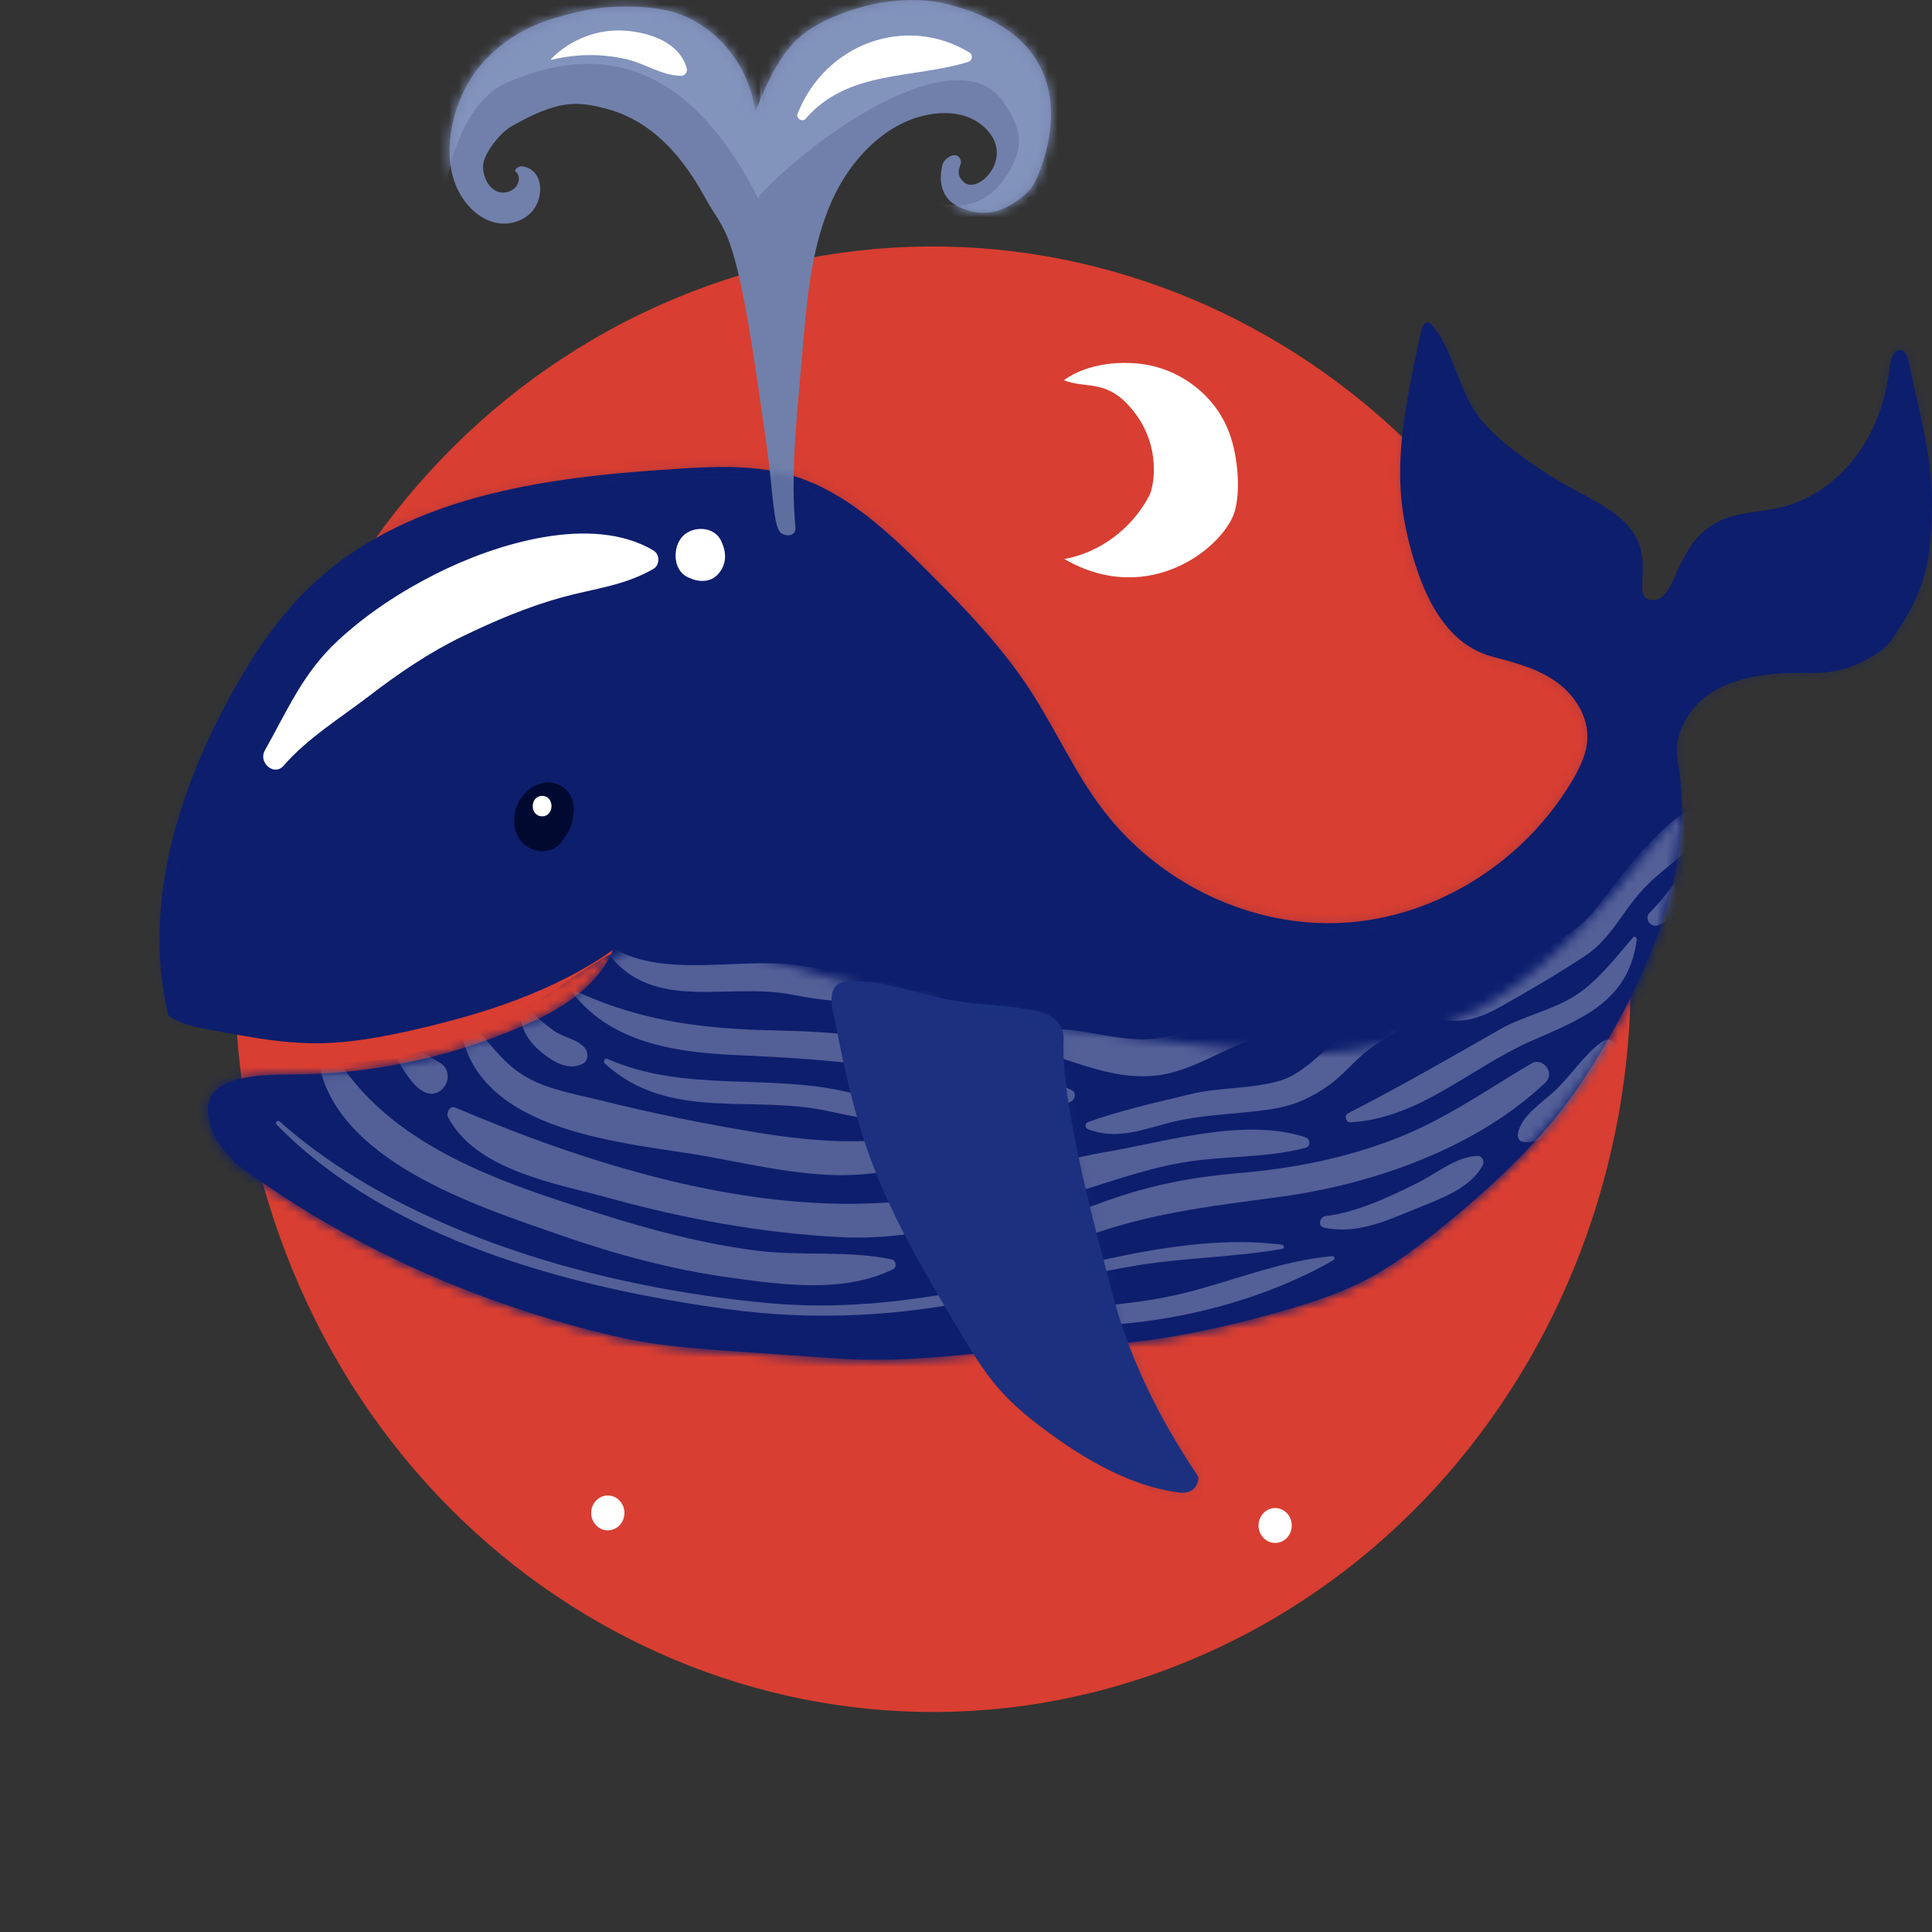 <svg width="200" height="200" viewBox="0 0 200 200" fill="none" xmlns="http://www.w3.org/2000/svg">
<rect x="0" y="0" width="200" height="200" fill="#333333" stroke="none"/>
<path d="M123.477 171.75C160.492 156.148 178.454 111.99 163.596 73.121C148.737 34.251 106.685 15.389 69.67 30.991C32.654 46.593 14.692 90.751 29.551 129.62C44.409 168.49 86.461 187.352 123.477 171.75Z" fill="#D83E31"/>
<path d="M107.716 139.286C116.124 139.676 124.513 138.067 132.635 135.753C135.559 134.919 138.473 133.987 141.196 132.593C144.276 131.015 147.059 128.872 149.755 126.656C155.015 122.331 160.079 117.608 163.862 111.829C170.059 102.361 175.738 90.051 173.679 78.768C173.201 76.148 174.69 73.455 176.792 71.956C178.893 70.456 181.49 69.949 184.021 69.732C186.551 69.517 188.015 69.917 190.498 69.355C192.061 69.001 194.787 67.69 195.743 66.346C198.975 61.8 199.554 58.908 199.829 55.973C200.5 48.822 199.081 44.411 197.568 37.404C197.467 36.935 197.292 36.386 196.849 36.258C196.106 36.041 195.712 37.14 195.63 37.944C195.283 41.271 194.135 44.527 192.174 47.166C190.214 49.804 187.425 51.792 184.318 52.535C182.269 53.025 180.09 52.989 178.159 53.86C177.123 54.328 176.192 55.051 175.461 55.952C174.814 56.753 174.329 57.681 173.851 58.603C173.537 59.207 173.371 59.808 173.046 60.406C172.729 60.99 172.386 61.6 171.831 61.935C171.275 62.268 170.442 62.193 170.14 61.602C169.997 61.323 169.995 60.992 170.003 60.676C170.036 59.404 170.172 58.106 169.857 56.876C169.081 53.848 165.981 52.311 163.321 50.887C161.089 49.693 158.947 48.319 156.918 46.78C155.283 45.54 153.698 44.165 152.579 42.403C150.856 39.689 150.344 36.216 148.319 33.743C148.163 33.551 147.962 33.352 147.722 33.374C147.483 33.396 147.199 33.929 147.145 34.175C144.701 45.281 144.036 50.482 146.465 58.273C147.16 60.502 148.082 62.686 149.495 64.503C150.908 66.32 152.484 67.456 154.652 68.023C156.854 68.598 159.104 69.196 160.997 70.509C162.89 71.821 164.394 74.008 164.327 76.389C164.283 77.971 163.568 79.443 162.773 80.788C157.736 89.3 148.604 94.978 139.075 95.523C129.546 96.068 119.881 91.465 113.992 83.581C111.151 79.774 109.188 75.332 106.576 71.348C103.636 66.862 99.911 63.011 96.156 59.253C92.017 55.112 87.595 50.914 82.101 49.256C78.198 48.078 74.052 48.279 69.998 48.535C56.254 49.408 41.401 51.333 31.473 61.35C28.414 64.438 25.993 68.156 23.87 72.014C18.365 82.021 14.711 93.931 17.428 105.131C18.999 106.217 21.07 106.485 22.922 106.823C26.046 107.395 29.185 107.967 32.356 108C35.991 108.037 39.599 107.361 43.147 106.541C50.272 104.895 57.391 102.6 63.452 98.339C62.032 101.799 58.607 104.149 55.322 105.664C47.737 109.158 39.488 111.059 31.207 111.217C28.974 111.26 26.708 111.181 24.544 111.755C23.405 112.056 22.211 112.631 21.724 113.752C21.231 114.884 21.736 116.844 22.372 117.895C23.01 118.945 24.21 120.286 24.357 120.395C35.006 128.345 47.181 133.919 59.827 137.368C62.227 138.022 64.647 138.603 67.1 138.996C69.944 139.452 72.818 139.655 75.689 139.857C79.319 140.113 82.947 140.367 86.577 140.623C93.425 141.103 100.903 140.19 107.716 139.286Z" fill="#0D1E6D"/>
<path d="M82.344 54.581C81.895 49.845 82.31 45.07 82.724 40.331C82.859 38.781 82.996 37.23 83.131 35.678C83.57 30.659 84.035 25.528 86.044 20.95C88.05 16.371 91.933 12.375 96.698 11.776C98.391 11.564 100.209 11.82 101.57 12.896C102.933 13.97 103.589 15.451 102.93 17.102C102.398 18.434 100.699 19.784 99.703 18.788C98.723 17.806 99.64 17.092 99.454 16.59C99.027 15.437 97.732 16.46 97.592 16.978C97.075 18.894 97.558 20.53 99.088 21.327C100.619 22.125 102.33 22.277 103.906 21.584C104.964 21.117 106.526 20.016 107.077 18.959C107.671 17.821 113.937 4.496 98.173 0.452C94.244 -0.556 89.773 0.214 86.042 1.854C84.702 2.441 83.409 3.194 82.349 4.236C80.496 6.058 79.102 9.187 78.174 11.668C77.653 6.647 73.843 2.192 69.144 1.109C66.602 0.523 63.036 0.549 60.486 1.094C56.197 2.009 53.026 3.155 49.998 6.473C46.968 9.791 45.366 15.917 47.532 19.912C48.319 21.363 49.578 22.593 51.118 23.009C52.658 23.426 54.467 22.893 55.363 21.514C56.259 20.134 56.218 17.615 54.145 17.23C53.816 17.169 53.248 17.408 53.348 17.743C53.658 17.929 53.761 18.366 53.689 18.733C53.497 19.719 52.269 20.202 51.396 19.789C50.523 19.377 50.041 18.33 50.002 17.326C49.95 15.951 51.808 13.719 52.961 13.069C57.718 10.379 59.627 10.415 62.839 11.275C68.572 12.812 71.615 17.966 73.083 20.625C75.001 24.096 76.011 23.315 78.328 38.94C78.564 40.531 79.504 46.988 79.634 48.225C80.122 52.899 80.249 54.87 80.937 55.238C81.625 55.607 82.42 55.389 82.344 54.581Z" fill="#7180AA"/>
<mask id="mask0_13_5784" style="mask-type:luminance" maskUnits="userSpaceOnUse" x="16" y="33" width="184" height="108">
<path d="M107.716 139.286C116.124 139.676 124.513 138.067 132.635 135.753C135.559 134.919 138.473 133.987 141.196 132.593C144.276 131.015 147.059 128.872 149.755 126.656C155.015 122.331 160.079 117.608 163.862 111.829C170.059 102.361 175.738 90.051 173.679 78.768C173.201 76.148 174.69 73.455 176.792 71.956C178.893 70.456 181.49 69.949 184.021 69.732C186.551 69.517 188.015 69.917 190.498 69.355C192.061 69.001 194.787 67.69 195.743 66.346C198.975 61.8 199.554 58.908 199.829 55.973C200.5 48.822 199.081 44.411 197.568 37.404C197.467 36.935 197.292 36.386 196.849 36.258C196.106 36.041 195.712 37.14 195.63 37.944C195.283 41.271 194.135 44.527 192.174 47.166C190.214 49.804 187.425 51.792 184.318 52.535C182.269 53.025 180.09 52.989 178.159 53.86C177.123 54.328 176.192 55.051 175.461 55.952C174.814 56.753 174.329 57.681 173.851 58.603C173.537 59.207 173.371 59.808 173.046 60.406C172.729 60.99 172.386 61.6 171.831 61.935C171.275 62.268 170.442 62.193 170.14 61.602C169.997 61.323 169.995 60.992 170.003 60.676C170.036 59.404 170.172 58.106 169.857 56.876C169.081 53.848 165.981 52.311 163.321 50.887C161.089 49.693 158.947 48.319 156.918 46.78C155.283 45.54 153.698 44.165 152.579 42.403C150.856 39.689 150.344 36.216 148.319 33.743C148.163 33.551 147.962 33.352 147.722 33.374C147.483 33.396 147.199 33.929 147.145 34.175C144.701 45.281 144.036 50.482 146.465 58.273C147.16 60.502 148.082 62.686 149.495 64.503C150.908 66.32 152.484 67.456 154.652 68.023C156.854 68.598 159.104 69.196 160.997 70.509C162.89 71.821 164.394 74.008 164.327 76.389C164.283 77.971 163.568 79.443 162.773 80.788C157.736 89.3 148.604 94.978 139.075 95.523C129.546 96.068 119.881 91.465 113.992 83.581C111.151 79.774 109.188 75.332 106.576 71.348C103.636 66.862 99.911 63.011 96.156 59.253C92.017 55.112 87.595 50.914 82.101 49.256C78.198 48.078 74.052 48.279 69.998 48.535C56.254 49.408 41.401 51.333 31.473 61.35C28.414 64.438 25.993 68.156 23.87 72.014C18.365 82.021 14.711 93.931 17.428 105.131C18.999 106.217 21.07 106.485 22.922 106.823C26.046 107.395 29.185 107.967 32.356 108C35.991 108.037 39.599 107.361 43.147 106.541C50.272 104.895 57.391 102.6 63.452 98.339C62.032 101.799 58.607 104.149 55.322 105.664C47.737 109.158 39.488 111.059 31.207 111.217C28.974 111.26 26.708 111.181 24.544 111.755C23.405 112.056 22.211 112.631 21.724 113.752C21.231 114.884 21.736 116.844 22.372 117.895C23.01 118.945 24.21 120.286 24.357 120.395C35.006 128.345 47.181 133.919 59.827 137.368C62.227 138.022 64.647 138.603 67.1 138.996C69.944 139.452 72.818 139.655 75.689 139.857C79.319 140.113 82.947 140.367 86.577 140.623C93.425 141.103 100.903 140.19 107.716 139.286Z" fill="white"/>
</mask>
<g mask="url(#mask0_13_5784)">
<path d="M177.24 79.883C168.46 91.281 157.406 105.722 142.728 108.394C134.437 109.904 126.679 108.352 118.351 107.472C109.725 106.56 101.1 104.999 92.656 102.953C88.548 101.958 84.464 100.832 80.426 99.555C75.765 98.081 71.218 96.348 66.287 97.586C62.566 98.52 59.508 101.252 56.249 103.201C52.839 105.24 49.319 106.907 45.588 108.188C38.283 110.696 33.415 109.877 25.752 110.345C18.476 110.789 8.327 111.976 1.318 114.245C0.257 114.588 -0.387 115.944 0.252 116.996C6.912 127.982 22.868 129.919 34.202 129.444C34.363 129.437 34.523 129.424 34.682 129.417C32.833 135.481 35.233 142.79 42.396 144.889C51.455 147.543 60.612 149.775 69.876 151.485C79.533 153.266 91.384 156.917 98.861 148.303C99.862 147.15 100.555 145.753 100.871 144.283C113.859 148.453 126.182 154.349 140.298 151.392C154.262 148.467 168.019 138.892 177.766 128.22C187.982 117.034 194.333 103.449 196.088 88.084C197.191 78.392 183.035 72.362 177.24 79.883Z" fill="#0D1E6D"/>
</g>
<mask id="mask1_13_5784" style="mask-type:luminance" maskUnits="userSpaceOnUse" x="16" y="33" width="184" height="108">
<path d="M107.716 139.286C116.124 139.676 124.513 138.067 132.635 135.753C135.559 134.919 138.473 133.987 141.196 132.593C144.276 131.015 147.059 128.872 149.755 126.656C155.015 122.331 160.079 117.608 163.862 111.829C170.059 102.361 175.738 90.051 173.679 78.768C173.201 76.148 174.69 73.455 176.792 71.956C178.893 70.456 181.49 69.949 184.021 69.732C186.551 69.517 188.015 69.917 190.498 69.355C192.061 69.001 194.787 67.69 195.743 66.346C198.975 61.8 199.554 58.908 199.829 55.973C200.5 48.822 199.081 44.411 197.568 37.404C197.467 36.935 197.292 36.386 196.849 36.258C196.106 36.041 195.712 37.14 195.63 37.944C195.283 41.271 194.135 44.527 192.174 47.166C190.214 49.804 187.425 51.792 184.318 52.535C182.269 53.025 180.09 52.989 178.159 53.86C177.123 54.328 176.192 55.051 175.461 55.952C174.814 56.753 174.329 57.681 173.851 58.603C173.537 59.207 173.371 59.808 173.046 60.406C172.729 60.99 172.386 61.6 171.831 61.935C171.275 62.268 170.442 62.193 170.14 61.602C169.997 61.323 169.995 60.992 170.003 60.676C170.036 59.404 170.172 58.106 169.857 56.876C169.081 53.848 165.981 52.311 163.321 50.887C161.089 49.693 158.947 48.319 156.918 46.78C155.283 45.54 153.698 44.165 152.579 42.403C150.856 39.689 150.344 36.216 148.319 33.743C148.163 33.551 147.962 33.352 147.722 33.374C147.483 33.396 147.199 33.929 147.145 34.175C144.701 45.281 144.036 50.482 146.465 58.273C147.16 60.502 148.082 62.686 149.495 64.503C150.908 66.32 152.484 67.456 154.652 68.023C156.854 68.598 159.104 69.196 160.997 70.509C162.89 71.821 164.394 74.008 164.327 76.389C164.283 77.971 163.568 79.443 162.773 80.788C157.736 89.3 148.604 94.978 139.075 95.523C129.546 96.068 119.881 91.465 113.992 83.581C111.151 79.774 109.188 75.332 106.576 71.348C103.636 66.862 99.911 63.011 96.156 59.253C92.017 55.112 87.595 50.914 82.101 49.256C78.198 48.078 74.052 48.279 69.998 48.535C56.254 49.408 41.401 51.333 31.473 61.35C28.414 64.438 25.993 68.156 23.87 72.014C18.365 82.021 14.711 93.931 17.428 105.131C18.999 106.217 21.07 106.485 22.922 106.823C26.046 107.395 29.185 107.967 32.356 108C35.991 108.037 39.599 107.361 43.147 106.541C50.272 104.895 57.391 102.6 63.452 98.339C62.032 101.799 58.607 104.149 55.322 105.664C47.737 109.158 39.488 111.059 31.207 111.217C28.974 111.26 26.708 111.181 24.544 111.755C23.405 112.056 22.211 112.631 21.724 113.752C21.231 114.884 21.736 116.844 22.372 117.895C23.01 118.945 24.21 120.286 24.357 120.395C35.006 128.345 47.181 133.919 59.827 137.368C62.227 138.022 64.647 138.603 67.1 138.996C69.944 139.452 72.818 139.655 75.689 139.857C79.319 140.113 82.947 140.367 86.577 140.623C93.425 141.103 100.903 140.19 107.716 139.286Z" fill="white"/>
</mask>
<g mask="url(#mask1_13_5784)">
<g opacity="0.19">
<path d="M16.534 111.829C19.435 108.811 20.666 104.624 21.945 100.68C23.2 96.804 25.116 93.31 27.116 89.814C30.933 83.15 35.559 76.802 41.708 72.32C53.166 63.967 70.049 59.397 83.271 65.948C90.334 69.447 94.502 77.294 99.902 82.911C106.179 89.442 113.604 94.734 122.017 97.692C137.916 103.283 161.088 96.724 166.336 78.044C169.828 65.617 158.598 60.627 154.643 50.966C153.254 47.572 152.844 44.191 153.215 41.691C153.885 37.172 156.963 33.912 157.655 28.949C158.78 20.878 153.468 14.741 145.558 16.247C132.762 18.686 128.989 36.829 130.342 48.252C131.059 54.313 132.854 59.998 135.738 65.33C137.224 68.078 139.051 70.602 140.942 73.052C141.739 74.084 142.556 75.093 143.418 76.066C143.769 76.445 144.122 76.825 144.473 77.204C145.834 78.778 145.751 78.491 144.226 76.341C144.226 74.184 144.226 72.029 144.226 69.872C144.044 71.175 143.014 72.328 142.494 72.736C140.469 74.321 138.721 75.05 135.583 75.455C136.72 75.308 133.798 75.406 133.393 75.395C131.697 75.354 132.871 75.568 131.072 75.071C128.242 74.289 125.97 73.317 123.477 71.725C112.14 64.486 106.522 50.759 94.3 44.522C67.204 30.695 33.742 44.02 17.29 69.022C13.122 75.356 10.367 82.795 9.217 90.379C8.17 97.296 6.62 108.318 13.976 112.17C14.833 112.618 15.839 112.551 16.534 111.829Z" fill="#0D1E6D"/>
</g>
</g>
<mask id="mask2_13_5784" style="mask-type:luminance" maskUnits="userSpaceOnUse" x="16" y="33" width="184" height="108">
<path d="M107.716 139.286C116.124 139.676 124.513 138.067 132.635 135.753C135.559 134.919 138.473 133.987 141.196 132.593C144.276 131.015 147.059 128.872 149.755 126.656C155.015 122.331 160.079 117.608 163.862 111.829C170.059 102.361 175.738 90.051 173.679 78.768C173.201 76.148 174.69 73.455 176.792 71.956C178.893 70.456 181.49 69.949 184.021 69.732C186.551 69.517 188.015 69.917 190.498 69.355C192.061 69.001 194.787 67.69 195.743 66.346C198.975 61.8 199.554 58.908 199.829 55.973C200.5 48.822 199.081 44.411 197.568 37.404C197.467 36.935 197.292 36.386 196.849 36.258C196.106 36.041 195.712 37.14 195.63 37.944C195.283 41.271 194.135 44.527 192.174 47.166C190.214 49.804 187.425 51.792 184.318 52.535C182.269 53.025 180.09 52.989 178.159 53.86C177.123 54.328 176.192 55.051 175.461 55.952C174.814 56.753 174.329 57.681 173.851 58.603C173.537 59.207 173.371 59.808 173.046 60.406C172.729 60.99 172.386 61.6 171.831 61.935C171.275 62.268 170.442 62.193 170.14 61.602C169.997 61.323 169.995 60.992 170.003 60.676C170.036 59.404 170.172 58.106 169.857 56.876C169.081 53.848 165.981 52.311 163.321 50.887C161.089 49.693 158.947 48.319 156.918 46.78C155.283 45.54 153.698 44.165 152.579 42.403C150.856 39.689 150.344 36.216 148.319 33.743C148.163 33.551 147.962 33.352 147.722 33.374C147.483 33.396 147.199 33.929 147.145 34.175C144.701 45.281 144.036 50.482 146.465 58.273C147.16 60.502 148.082 62.686 149.495 64.503C150.908 66.32 152.484 67.456 154.652 68.023C156.854 68.598 159.104 69.196 160.997 70.509C162.89 71.821 164.394 74.008 164.327 76.389C164.283 77.971 163.568 79.443 162.773 80.788C157.736 89.3 148.604 94.978 139.075 95.523C129.546 96.068 119.881 91.465 113.992 83.581C111.151 79.774 109.188 75.332 106.576 71.348C103.636 66.862 99.911 63.011 96.156 59.253C92.017 55.112 87.595 50.914 82.101 49.256C78.198 48.078 74.052 48.279 69.998 48.535C56.254 49.408 41.401 51.333 31.473 61.35C28.414 64.438 25.993 68.156 23.87 72.014C18.365 82.021 14.711 93.931 17.428 105.131C18.999 106.217 21.07 106.485 22.922 106.823C26.046 107.395 29.185 107.967 32.356 108C35.991 108.037 39.599 107.361 43.147 106.541C50.272 104.895 57.391 102.6 63.452 98.339C62.032 101.799 58.607 104.149 55.322 105.664C47.737 109.158 39.488 111.059 31.207 111.217C28.974 111.26 26.708 111.181 24.544 111.755C23.405 112.056 22.211 112.631 21.724 113.752C21.231 114.884 21.736 116.844 22.372 117.895C23.01 118.945 24.21 120.286 24.357 120.395C35.006 128.345 47.181 133.919 59.827 137.368C62.227 138.022 64.647 138.603 67.1 138.996C69.944 139.452 72.818 139.655 75.689 139.857C79.319 140.113 82.947 140.367 86.577 140.623C93.425 141.103 100.903 140.19 107.716 139.286Z" fill="white"/>
</mask>
<g mask="url(#mask2_13_5784)">
<g opacity="0.31">
<path d="M18.254 120.439C22.649 129.579 27.528 137.03 35.91 142.761C43.912 148.233 53.787 152.566 63.18 154.371C84.217 158.411 105.68 156.876 126.273 150.966C145.341 145.492 168.788 137.689 178.59 118.057C183.334 108.557 186.315 97.851 188.677 87.467C188.862 86.654 189.666 84.619 189.009 85.536C189.428 84.95 190.111 84.318 190.671 83.847C189.396 84.926 191.007 83.736 191.207 83.613C194.424 81.644 197.871 80.174 201.148 78.331C211.171 72.694 216.774 63.54 217.746 51.688C218.502 42.471 216.63 33.7 218.34 26.03C219.241 21.988 218.432 17.475 215.446 14.539C214.022 13.139 212.436 11.926 210.483 11.501C205.365 10.389 200.627 12.295 197.781 16.928C193.262 24.284 193.87 33.545 194.38 41.896C194.476 43.455 196.812 51.669 192.699 57.843C189.238 63.036 179.581 66.353 176.356 67.319C170.379 69.112 170.094 77.636 167.574 86.146C165.358 93.627 159.717 106.459 154.135 112.03C148.752 117.403 140.536 120.197 133.669 122.815C116.332 129.424 98.13 133.28 79.634 132.194C70.083 131.632 60.404 129.69 51.168 127.123C46.642 125.865 42.171 124.328 37.699 122.875C33.648 121.558 26.532 120.931 23.782 117.048C21.359 113.622 16.358 116.498 18.254 120.439Z" fill="#0D1E6D"/>
</g>
</g>
<mask id="mask3_13_5784" style="mask-type:luminance" maskUnits="userSpaceOnUse" x="46" y="0" width="63" height="56">
<path d="M82.344 54.581C81.895 49.845 82.31 45.07 82.724 40.331C82.859 38.781 82.996 37.23 83.131 35.678C83.57 30.659 84.035 25.528 86.044 20.95C88.05 16.371 91.933 12.375 96.698 11.776C98.391 11.564 100.209 11.82 101.57 12.896C102.933 13.97 103.589 15.451 102.93 17.102C102.398 18.434 100.699 19.784 99.703 18.788C98.723 17.806 99.64 17.092 99.454 16.59C99.027 15.437 97.732 16.46 97.592 16.978C97.075 18.894 97.558 20.53 99.088 21.327C100.619 22.125 102.33 22.277 103.906 21.584C104.964 21.117 106.526 20.016 107.077 18.959C107.671 17.821 113.937 4.496 98.173 0.452C94.244 -0.556 89.773 0.214 86.042 1.854C84.702 2.441 83.409 3.194 82.349 4.236C80.496 6.058 79.102 9.187 78.174 11.668C77.653 6.647 73.843 2.192 69.144 1.109C66.602 0.523 63.036 0.549 60.486 1.094C56.197 2.009 53.026 3.155 49.998 6.473C46.968 9.791 45.366 15.917 47.532 19.912C48.319 21.363 49.578 22.593 51.118 23.009C52.658 23.426 54.467 22.893 55.363 21.514C56.259 20.134 56.218 17.615 54.145 17.23C53.816 17.169 53.248 17.408 53.348 17.743C53.658 17.929 53.761 18.366 53.689 18.733C53.497 19.719 52.269 20.202 51.396 19.789C50.523 19.377 50.041 18.33 50.002 17.326C49.95 15.951 51.808 13.719 52.961 13.069C57.718 10.379 59.627 10.415 62.839 11.275C68.572 12.812 71.615 17.966 73.083 20.625C75.001 24.096 76.011 23.315 78.328 38.94C78.564 40.531 79.504 46.988 79.634 48.225C80.122 52.899 80.249 54.87 80.937 55.238C81.625 55.607 82.42 55.389 82.344 54.581Z" fill="white"/>
</mask>
<g mask="url(#mask3_13_5784)">
<path d="M77.935 5.396C76.126 1.294 73.031 -2.359 69.206 -4.441C60.588 -9.134 50.814 -6.144 43.765 0.206C37.536 5.816 33.097 15.207 34.258 23.945C35.608 34.105 45.675 40.198 54.859 38.606C56.592 38.306 58.545 36.277 58.82 34.446C58.991 33.309 58.996 32.418 58.82 31.28C58.511 29.282 56.605 27.644 54.859 27.12C50.55 25.829 45.21 25.704 46.153 19.459C46.792 15.222 48.724 10.198 52.484 8.553C65.997 2.638 73.784 11.311 78.437 20.439C78.956 21.452 79.851 9.742 77.935 5.396Z" fill="#8293BC"/>
</g>
<mask id="mask4_13_5784" style="mask-type:luminance" maskUnits="userSpaceOnUse" x="46" y="0" width="63" height="56">
<path d="M82.344 54.581C81.895 49.845 82.31 45.07 82.724 40.331C82.859 38.781 82.996 37.23 83.131 35.678C83.57 30.659 84.035 25.528 86.044 20.95C88.05 16.371 91.933 12.375 96.698 11.776C98.391 11.564 100.209 11.82 101.57 12.896C102.933 13.97 103.589 15.451 102.93 17.102C102.398 18.434 100.699 19.784 99.703 18.788C98.723 17.806 99.64 17.092 99.454 16.59C99.027 15.437 97.732 16.46 97.592 16.978C97.075 18.894 97.558 20.53 99.088 21.327C100.619 22.125 102.33 22.277 103.906 21.584C104.964 21.117 106.526 20.016 107.077 18.959C107.671 17.821 113.937 4.496 98.173 0.452C94.244 -0.556 89.773 0.214 86.042 1.854C84.702 2.441 83.409 3.194 82.349 4.236C80.496 6.058 79.102 9.187 78.174 11.668C77.653 6.647 73.843 2.192 69.144 1.109C66.602 0.523 63.036 0.549 60.486 1.094C56.197 2.009 53.026 3.155 49.998 6.473C46.968 9.791 45.366 15.917 47.532 19.912C48.319 21.363 49.578 22.593 51.118 23.009C52.658 23.426 54.467 22.893 55.363 21.514C56.259 20.134 56.218 17.615 54.145 17.23C53.816 17.169 53.248 17.408 53.348 17.743C53.658 17.929 53.761 18.366 53.689 18.733C53.497 19.719 52.269 20.202 51.396 19.789C50.523 19.377 50.041 18.33 50.002 17.326C49.95 15.951 51.808 13.719 52.961 13.069C57.718 10.379 59.627 10.415 62.839 11.275C68.572 12.812 71.615 17.966 73.083 20.625C75.001 24.096 76.011 23.315 78.328 38.94C78.564 40.531 79.504 46.988 79.634 48.225C80.122 52.899 80.249 54.87 80.937 55.238C81.625 55.607 82.42 55.389 82.344 54.581Z" fill="white"/>
</mask>
<g mask="url(#mask4_13_5784)">
<path d="M78.439 20.438C84.538 13.777 99.079 3.901 103.79 10.444C105.529 12.857 105.89 14.747 105.044 16.629C101.491 24.536 94.842 19.44 97.831 21.59C104.911 26.685 116.05 32.803 121.231 26.524C127.65 18.744 125.873 6.637 120.468 -1.174C115.02 -9.052 106.095 -14.179 96.682 -13.571C88.286 -13.028 79.935 -7.927 79.028 1.538C78.702 4.946 78.439 20.438 78.439 20.438Z" fill="#8293BC"/>
</g>
<path d="M56.94 83.761C57.088 82.626 55.776 82.211 55.047 82.925C54.688 83.278 54.471 83.782 54.359 84.277C54.291 84.585 54.249 84.909 54.245 85.225C54.245 85.302 54.247 85.375 54.252 85.451C54.263 85.64 54.289 85.826 54.328 86.011C54.361 86.183 54.353 86.086 54.301 85.717C54.268 86.931 55.255 87.742 56.319 87.836C57.349 87.927 58.193 87.112 58.733 86.287C58.934 85.98 59.084 85.626 59.188 85.269C59.25 85.054 59.272 84.841 59.302 84.617C59.352 84.194 59.36 84.146 59.326 84.472C59.294 84.725 59.297 84.75 59.333 84.545C59.533 83.543 59.352 82.547 58.643 81.803C57.967 81.092 56.955 80.811 56.031 81.077C54.691 81.466 53.582 82.667 53.309 84.105C53.1 85.206 53.291 86.472 54.122 87.273C54.855 87.98 55.854 88.309 56.835 88.004C56.399 88.004 55.964 88.004 55.529 88.004C55.558 88.009 55.586 88.014 55.615 88.019C56.683 88.219 57.763 87.886 58.339 86.854C58.848 85.942 58.695 85.131 58.303 84.214C58.386 84.877 58.467 85.539 58.55 86.202C58.477 86.386 58.402 86.571 58.329 86.755C58.435 86.53 58.528 86.297 58.606 86.062C58.672 85.775 58.71 85.44 58.716 85.143C58.684 85.398 58.651 85.65 58.619 85.905C58.663 85.563 58.724 85.22 58.739 84.877C58.706 85.133 58.674 85.391 58.64 85.649C58.7 85.362 58.645 85.464 58.475 85.956C58.518 85.874 58.565 85.794 58.619 85.717C58.311 86.101 58.254 86.186 58.448 85.975C58.516 85.917 58.583 85.855 58.645 85.79C57.379 85.79 56.112 85.79 54.847 85.79C54.535 85.505 54.371 85.167 54.353 84.776C54.33 84.528 54.325 84.515 54.338 84.737C54.338 84.851 54.286 85.252 54.377 84.872C54.473 84.462 54.362 84.933 54.353 85C54.288 85.452 54.254 85.819 54.376 86.282C54.846 85.413 55.316 84.545 55.786 83.676C55.761 83.685 55.737 83.693 55.712 83.704C56.052 83.704 56.391 83.704 56.73 83.704C56.89 83.755 57.028 83.842 57.142 83.968C57.275 84.159 57.292 84.175 57.192 84.011C57.031 83.736 57.27 84.238 57.14 83.896C57.067 83.705 56.991 83.522 56.898 83.341C56.862 83.283 56.83 83.224 56.8 83.16C56.722 82.986 56.739 83.06 56.848 83.381C56.813 83.516 56.778 83.65 56.743 83.785C56.691 83.838 56.639 83.891 56.587 83.944C56.43 83.966 56.273 83.987 56.116 84.009C56.041 83.925 55.966 83.842 55.891 83.758C56.026 84.257 56.862 84.352 56.94 83.761Z" fill="#000A30"/>
<path d="M56.121 84.506C57.415 84.506 57.418 82.392 56.121 82.392C54.826 82.392 54.823 84.506 56.121 84.506Z" fill="white"/>
<g opacity="0.29">
<mask id="mask5_13_5784" style="mask-type:luminance" maskUnits="userSpaceOnUse" x="0" y="84" width="175" height="70">
<path d="M171.755 86.622C165.679 94.404 160.127 100.37 153.582 104.168C150.593 105.903 147.557 106.757 143.886 107.882C135.808 110.357 126.679 108.352 118.351 107.472C109.725 106.56 101.1 104.999 92.656 102.953C88.548 101.958 84.464 100.832 80.426 99.555C75.765 98.081 71.553 96.399 66.624 97.637C62.902 98.571 61.224 102.347 57.965 104.297C54.554 106.337 49.864 107.756 46.135 109.037C38.829 111.545 33.066 111.002 25.401 111.47C18.124 111.914 8.329 111.977 1.319 114.247C0.259 114.59 -0.385 115.946 0.254 116.998C6.914 127.984 22.87 129.921 34.204 129.446C34.365 129.439 34.524 129.426 34.684 129.419C32.835 135.483 35.235 142.792 42.398 144.891C51.456 147.545 60.614 149.777 69.878 151.486C79.535 153.268 91.386 156.919 98.862 148.305C99.864 147.152 100.557 145.755 100.873 144.285C113.861 148.455 126.183 154.35 140.3 151.394C154.264 148.469 133.91 138.962 145.234 130.172C158.102 120.181 167.299 110.556 171.883 95.849C173.378 91.055 174.139 84.067 174.139 84.067C174.139 84.067 173.352 84.578 171.755 86.622Z" fill="white"/>
</mask>
<g mask="url(#mask5_13_5784)">
<path d="M28.636 116.423C40.401 128.44 59.219 133.295 75.064 135.493C84.32 136.778 93.357 136.277 102.476 134.286C107.585 133.171 112.647 131.81 117.809 130.978C122.773 130.179 127.819 130.148 132.76 129.28C133.012 129.236 132.915 128.879 132.705 128.852C124.5 127.788 115.601 130.068 107.625 131.939C98.292 134.13 89.195 135.784 79.587 134.901C62.563 133.338 42.269 127.88 28.945 116.095C28.735 115.905 28.429 116.211 28.636 116.423Z" fill="white"/>
<path d="M32.914 109.436C34.316 120.144 49.633 124.926 57.812 127.791C63.592 129.815 69.452 131.41 75.5 132.247C80.96 133.002 87.34 133.917 92.463 131.379C92.86 131.183 92.762 130.474 92.339 130.384C87.772 129.402 82.981 130.063 78.332 129.468C72.817 128.763 67.388 127.328 62.076 125.639C52.035 122.446 40.171 118.713 34.407 108.777C33.892 107.887 32.796 108.523 32.914 109.436Z" fill="white"/>
<path d="M97.218 130.653C102.868 130.744 108.445 129.284 113.802 127.513C120.171 125.407 126.13 124.767 132.705 123.868C142.11 122.584 152.845 118.854 159.992 112.049C161.015 111.076 159.707 109.399 158.546 110.082C153.909 112.812 149.684 115.828 144.649 117.804C139.378 119.874 133.92 120.958 128.322 121.431C123.249 121.86 118.796 122.729 113.981 124.517C108.43 126.579 102.694 127.89 97.106 129.798C96.668 129.948 96.738 130.647 97.218 130.653Z" fill="white"/>
<path d="M137.068 127.091C140.271 127.776 143.353 126.476 146.313 125.235C148.776 124.201 152.128 123.16 153.483 120.641C153.706 120.226 153.428 119.637 152.946 119.657C150.73 119.756 148.931 121.338 146.963 122.335C144.023 123.827 140.506 125.498 137.223 125.887C136.626 125.959 136.366 126.941 137.068 127.091Z" fill="white"/>
<path d="M104.587 136.871C115.508 138.284 128.337 135.997 138.051 130.447C138.225 130.348 138.153 130.025 137.947 130.04C132.599 130.471 127.384 132.727 122.165 133.961C116.341 135.34 110.377 135.261 104.504 136.229C104.127 136.292 104.273 136.83 104.587 136.871Z" fill="white"/>
<path d="M46.395 115.678C49.337 121.23 57.727 122.542 63.102 124.031C70.881 126.186 78.981 127.663 87.026 128.071C94.906 128.471 102.4 126.019 109.926 123.848C114.129 122.635 118.152 121.076 122.47 120.337C126.676 119.616 131.046 119.912 135.166 118.82C135.693 118.68 135.65 117.905 135.166 117.744C128.87 115.652 120.855 118.173 114.513 119.246C106.731 120.561 99.22 124.061 91.32 124.519C76.512 125.38 60.713 120.448 47.143 114.659C46.577 114.418 46.14 115.196 46.395 115.678Z" fill="white"/>
<path d="M139.789 116.19C147.046 115.736 152.143 110.562 158.562 107.74C163.609 105.522 168.605 103.719 169.434 97.285C169.462 97.07 169.22 96.843 169.044 97.046C167.296 99.091 165.464 101.475 163.233 102.957C160.789 104.581 157.83 105.098 155.282 106.555C150.04 109.551 144.914 112.498 139.547 115.251C139.122 115.47 139.323 116.221 139.789 116.19Z" fill="white"/>
<path d="M157.565 118.17C159.473 118.602 161.405 116.687 162.771 115.488C164.446 114.018 166.751 112.032 167.637 109.897C168.125 108.726 167.008 106.958 165.739 107.904C163.989 109.209 162.678 111.255 161.088 112.795C159.819 114.023 157.445 115.476 157.131 117.364C157.076 117.697 157.212 118.089 157.565 118.17Z" fill="white"/>
<path d="M149.445 105.582C151.64 105.93 153.402 105.297 155.339 104.21C158.2 102.605 161.361 100.757 164.097 98.945C166.712 97.215 167.847 94.529 169.95 92.212C172.554 89.343 176.076 87.664 178.039 84.216C178.441 83.511 177.758 82.373 176.941 82.716C171.923 84.824 168.494 89.841 165.181 94.099C162.947 96.971 159.4 98.325 156.477 100.308C154.135 101.898 151.673 103.307 149.364 104.934C149.152 105.085 149.134 105.532 149.445 105.582Z" fill="white"/>
<path d="M171.732 95.754C173.287 94.973 175.74 93.798 176.101 91.838C176.244 91.061 175.609 90.125 174.77 90.441C173.796 90.808 173.256 91.53 172.632 92.362C172.067 93.112 171.449 93.812 170.789 94.471C170.117 95.142 170.97 96.136 171.732 95.754Z" fill="white"/>
<path d="M40.983 108.552C41.019 109.392 41.342 110.136 41.806 110.813C42.43 111.721 43.169 112.838 44.242 113.157C45.629 113.571 46.877 111.895 46.125 110.585C45.878 110.157 45.489 109.981 45.154 109.791C44.873 109.633 44.435 109.332 44.068 109.148C43.669 108.949 43.263 108.753 42.845 108.604C42.464 108.47 42.072 108.476 41.7 108.352C41.804 108.435 41.908 108.519 42.012 108.604C41.975 108.543 41.937 108.482 41.9 108.422C41.726 107.937 40.958 107.961 40.983 108.552Z" fill="white"/>
<path d="M47.688 106.446C49.391 117.558 65.23 118.253 73.345 119.739C78.663 120.713 84.538 122.113 89.965 121.503C92.827 121.182 95.602 120.267 98.415 119.667C101.575 118.995 104.752 119.126 107.889 118.532C108.466 118.422 108.559 117.485 108.053 117.213C104.329 115.214 100.021 116.6 96.103 117.367C89.996 118.562 84.679 118.262 78.571 117.271C73.012 116.37 67.492 115.231 62.018 113.875C59.378 113.221 56.441 112.749 54.08 111.255C51.897 109.875 50.482 107.672 48.705 105.822C48.241 105.339 47.596 105.848 47.688 106.446Z" fill="white"/>
<path d="M53.686 103.953C53.873 104.842 53.849 105.754 54.213 106.6C54.55 107.383 55.099 108.092 55.721 108.644C56.939 109.725 58.718 110.944 60.315 110.126C60.923 109.814 60.933 108.924 60.52 108.458C59.699 107.534 58.341 107.421 57.353 106.711C56.407 106.029 54.864 104.883 54.438 103.734C54.257 103.252 53.575 103.428 53.686 103.953Z" fill="white"/>
<path d="M62.6 110.085C69.269 116.168 77.801 113.273 85.738 115.021C89.298 115.804 92.331 116.363 96.021 115.881C100.877 115.248 105.774 114.79 110.596 114.143C111.174 114.066 111.587 113.192 110.93 112.848C108.11 111.374 105.194 111.815 102.139 112.314C97.135 113.133 92.704 114.211 87.659 113.033C79.403 111.106 70.859 113.135 62.863 109.605C62.613 109.496 62.403 109.906 62.6 110.085Z" fill="white"/>
<path d="M112.628 116.896C115.399 117.97 117.909 117.072 120.694 116.315C124.435 115.299 128.059 115.395 131.815 114.783C133.965 114.433 135.81 113.622 137.589 112.329C138.799 111.45 139.784 110.328 140.886 109.32C142.691 107.669 144.673 106.888 146.607 105.522C147.113 105.165 147.01 104.414 146.443 104.204C141.279 102.287 137.184 110.423 132.627 111.832C129.591 112.77 126.279 112.514 123.188 113.277C119.735 114.129 115.952 114.947 112.628 116.16C112.278 116.288 112.29 116.764 112.628 116.896Z" fill="white"/>
<path d="M59.354 102.889C63.538 108.152 70.384 108.972 76.544 109.24C81.516 109.457 86.258 109.762 91.194 110.435C95.439 111.012 98.337 109.327 102.47 109.037C104.805 108.873 104.366 105.18 102.039 105.694C97.431 106.709 94.06 107.87 89.248 107.259C86.283 106.883 83.344 106.734 80.356 106.673C72.935 106.521 66.419 105.768 59.573 102.59C59.385 102.503 59.217 102.716 59.354 102.889Z" fill="white"/>
<path d="M106.924 108.647C111.743 109.957 116.242 112.341 121.293 111.04C124.05 110.329 126.478 108.76 129.147 107.792C132.368 106.625 135.826 106.958 138.971 105.72C139.941 105.339 139.965 103.994 138.971 103.62C133.5 101.562 127.639 104.979 122.545 106.811C118.541 108.251 115.876 107.38 111.932 106.765C109.845 106.441 108.526 106.372 106.81 107.725C106.498 107.971 106.49 108.529 106.924 108.647Z" fill="white"/>
<path d="M62.335 97.808C66.972 105.182 74.965 101.587 82.035 102.974C86.478 103.845 90.362 103.99 94.896 103.401C99.29 102.829 104.215 102.796 108.289 100.865C108.977 100.539 108.821 99.254 108.072 99.123C99.968 97.7 91.882 101.772 83.585 100.084C77.052 98.756 68.305 101.78 62.566 97.567C62.428 97.465 62.244 97.663 62.335 97.808Z" fill="white"/>
</g>
</g>
<path d="M123.934 152.701C119.958 146.761 116.684 140.224 114.973 133.188C114.573 131.543 109.738 114.839 110.099 107.653C110.141 106.821 109.787 105.997 109.16 105.486C108.534 104.975 107.747 104.736 106.968 104.576C105.01 104.173 101.468 103.978 99.492 103.698C95.096 103.075 92.398 101.563 87.961 101.577C85.161 101.585 86.247 104.677 86.475 105.865C87.379 110.601 88.426 115.326 90.074 119.836C92.388 126.17 95.842 131.962 99.274 137.708C100.513 139.781 101.759 141.868 103.327 143.68C104.901 145.501 106.771 147.012 108.699 148.409C112.631 151.263 116.962 153.73 121.693 154.458C122.249 154.543 122.854 154.596 123.342 154.302C123.83 154.009 124.258 153.184 123.934 152.701Z" fill="#1C307F"/>
<mask id="mask6_13_5784" style="mask-type:luminance" maskUnits="userSpaceOnUse" x="86" y="101" width="39" height="54">
<path d="M123.934 152.701C119.958 146.761 116.684 140.224 114.973 133.188C114.573 131.543 109.738 114.839 110.099 107.653C110.141 106.821 109.787 105.997 109.16 105.486C108.534 104.975 107.747 104.736 106.968 104.576C105.01 104.173 101.468 103.978 99.492 103.698C95.096 103.075 92.398 101.563 87.961 101.577C85.161 101.585 86.247 104.677 86.475 105.865C87.379 110.601 88.426 115.326 90.074 119.836C92.388 126.17 95.842 131.962 99.274 137.708C100.513 139.781 101.759 141.868 103.327 143.68C104.901 145.501 106.771 147.012 108.699 148.409C112.631 151.263 116.962 153.73 121.693 154.458C122.249 154.543 122.854 154.596 123.342 154.302C123.83 154.009 124.258 153.184 123.934 152.701Z" fill="white"/>
</mask>
<g mask="url(#mask6_13_5784)">
<g opacity="0.19">
<path d="M130.493 151.584C130.267 147.451 127.974 144.208 126.513 140.482C124.739 135.956 123.337 131.27 121.989 126.589C120.74 122.251 118.91 117.85 118.427 113.32C117.826 107.67 120.276 102.774 119.418 97.058C118.276 89.466 109.388 89.361 104.895 93.031C99.498 97.441 99.007 106.692 99.702 113.32C100.396 119.937 102.535 126.157 105.21 132.16C108.728 140.055 115.466 157.537 125.972 156.331C128.291 156.065 130.646 154.371 130.493 151.584Z" fill="#1C307F"/>
</g>
</g>
<path d="M29.351 79.273C31.776 76.461 35.287 74.29 38.224 72.038C41.249 69.717 44.393 67.57 47.802 65.917C51.157 64.29 54.634 62.809 58.212 61.825C61.494 60.923 64.638 60.637 67.641 58.89C68.329 58.49 68.32 57.385 67.641 56.982C61.232 53.177 51.261 56.302 45.06 59.436C41.456 61.258 37.966 63.542 34.967 66.327C31.36 69.678 29.8 73.438 27.411 77.701C26.715 78.947 28.391 80.387 29.351 79.273Z" fill="white"/>
<path d="M71.184 59.743C71.234 59.767 71.286 59.791 71.337 59.815C72.327 60.282 73.565 60.321 74.365 59.405C75.175 58.478 75.23 57.339 74.755 56.225C74.732 56.173 74.71 56.118 74.687 56.065C73.999 54.453 71.737 54.395 70.665 55.52C69.588 56.651 69.652 59.025 71.184 59.743Z" fill="white"/>
<path d="M83.402 12.295C87.758 7.218 94.546 8.172 100.245 6.403C100.655 6.275 100.746 5.669 100.365 5.438C93.77 1.446 85.417 4.519 82.561 11.781C82.366 12.274 83.082 12.667 83.402 12.295Z" fill="white"/>
<path d="M57.09 6.185C59.707 5.58 62.143 5.529 64.768 6.109C66.734 6.545 68.481 7.826 70.517 7.851C70.897 7.856 71.198 7.448 71.091 7.061C70.328 4.345 67.188 3.363 64.747 3.177C61.925 2.962 59.056 4.052 57.046 6.104C57.012 6.14 57.047 6.195 57.09 6.185Z" fill="white"/>
<path d="M64.641 156.617C64.641 157.614 63.87 158.423 62.92 158.423C61.971 158.423 61.2 157.614 61.2 156.617C61.2 155.619 61.971 154.81 62.92 154.81C63.87 154.81 64.641 155.619 64.641 156.617Z" fill="white"/>
<path d="M132.002 159.725C132.953 159.725 133.723 158.916 133.723 157.918C133.723 156.92 132.953 156.111 132.002 156.111C131.052 156.111 130.282 156.92 130.282 157.918C130.282 158.916 131.052 159.725 132.002 159.725Z" fill="white"/>
<path d="M119.145 37.847C122.488 38.574 125.543 40.907 126.987 44.157C127.606 45.55 127.928 47.075 128.075 48.605C128.207 49.99 128.195 51.406 127.87 52.755C126.998 56.364 119.136 63.051 110.179 57.87C113.835 57.214 117.156 54.745 118.959 51.341C119.501 50.318 120.376 45.567 116.593 41.716C114.261 39.343 112.257 40.22 110.133 39.356C112.571 37.587 116.307 37.23 119.145 37.847Z" fill="white"/>
</svg>
